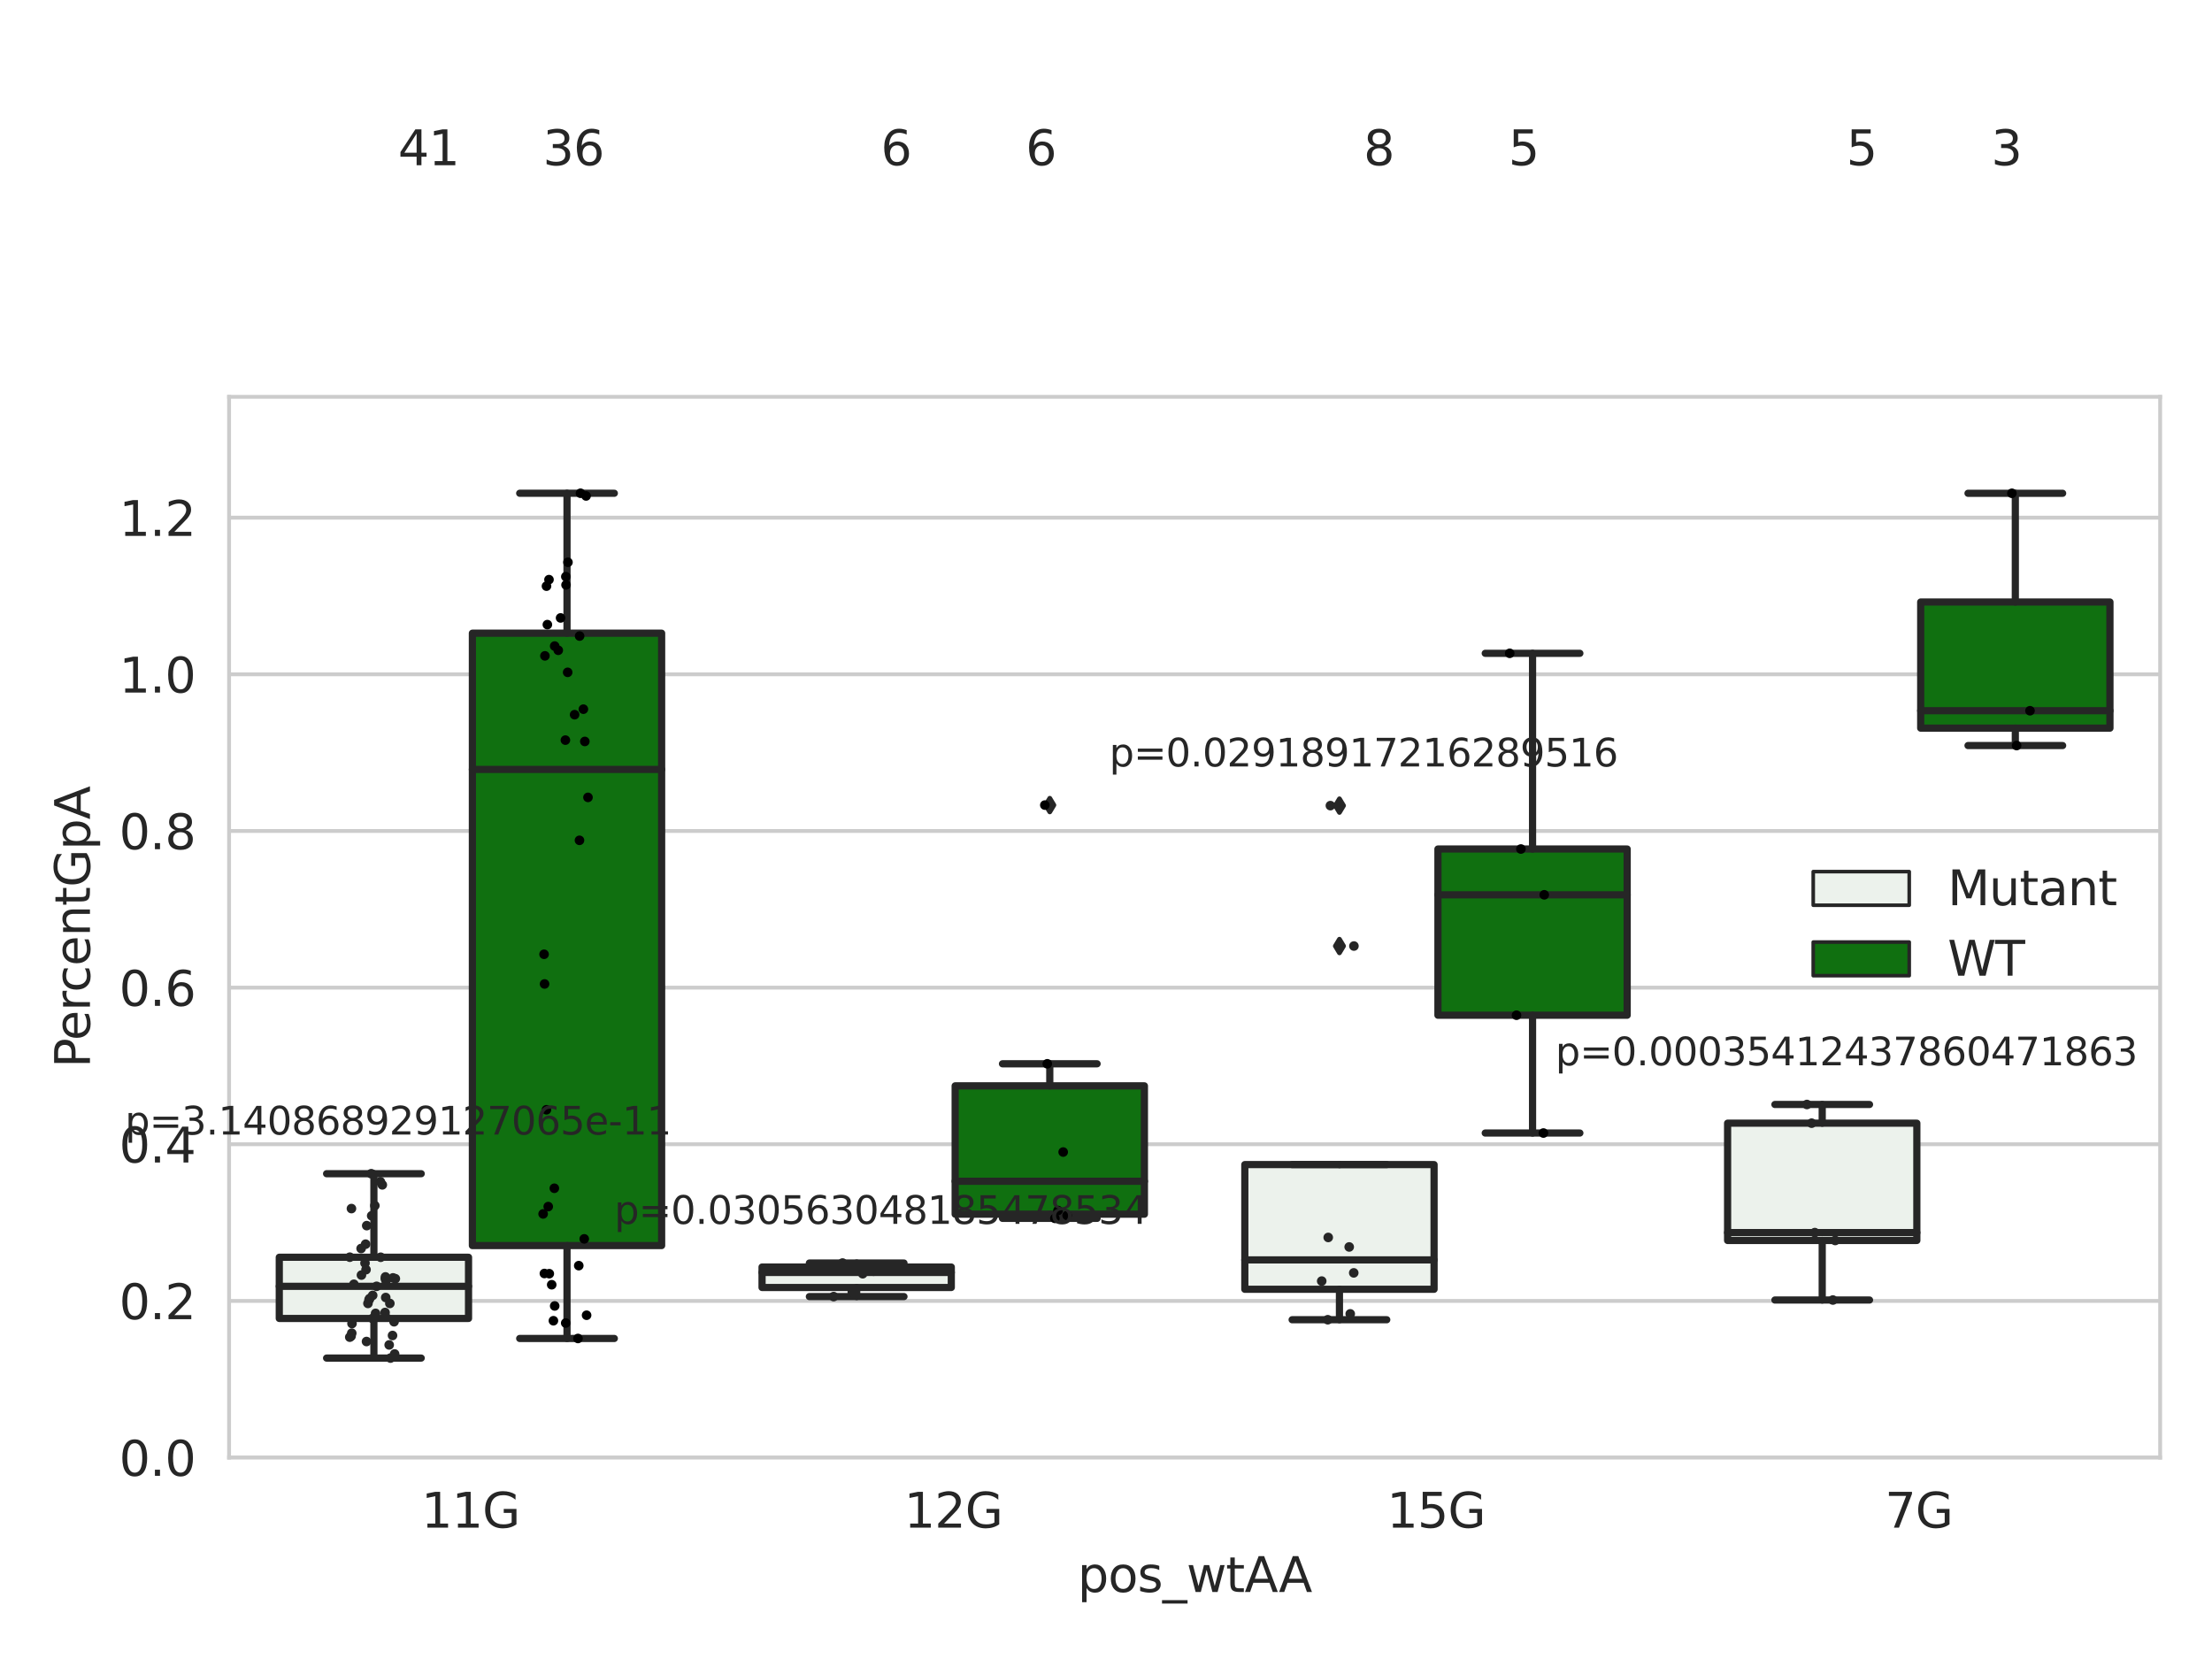 <?xml version="1.0" encoding="utf-8" standalone="no"?>
<!DOCTYPE svg PUBLIC "-//W3C//DTD SVG 1.1//EN"
  "http://www.w3.org/Graphics/SVG/1.1/DTD/svg11.dtd">
<svg xmlns:xlink="http://www.w3.org/1999/xlink" width="460.8pt" height="345.6pt" viewBox="0 0 460.8 345.6" xmlns="http://www.w3.org/2000/svg" version="1.1">
 <defs>
  <style type="text/css">*{stroke-linejoin: round; stroke-linecap: butt}</style>
 </defs>
 <g id="figure_1">
  <g id="patch_1">
   <path d="M 0 345.6 
L 460.8 345.6 
L 460.8 0 
L 0 0 
z
" style="fill: #ffffff"/>
  </g>
  <g id="axes_1">
   <g id="patch_2">
    <path d="M 47.72 303.64 
L 450 303.64 
L 450 82.667 
L 47.72 82.667 
z
" style="fill: #ffffff"/>
   </g>
   <g id="matplotlib.axis_1">
    <g id="xtick_1">
     <g id="text_1">
      <!-- 11G -->
      <g style="fill: #262626" transform="translate(87.768 318.238)scale(0.1 -0.1)">
       <defs>
        <path id="DejaVuSans-31" d="M 794 531 
L 1825 531 
L 1825 4091 
L 703 3866 
L 703 4441 
L 1819 4666 
L 2450 4666 
L 2450 531 
L 3481 531 
L 3481 0 
L 794 0 
L 794 531 
z
" transform="scale(0.016)"/>
        <path id="DejaVuSans-47" d="M 3809 666 
L 3809 1919 
L 2778 1919 
L 2778 2438 
L 4434 2438 
L 4434 434 
Q 4069 175 3628 42 
Q 3188 -91 2688 -91 
Q 1594 -91 976 548 
Q 359 1188 359 2328 
Q 359 3472 976 4111 
Q 1594 4750 2688 4750 
Q 3144 4750 3555 4637 
Q 3966 4525 4313 4306 
L 4313 3634 
Q 3963 3931 3569 4081 
Q 3175 4231 2741 4231 
Q 1884 4231 1454 3753 
Q 1025 3275 1025 2328 
Q 1025 1384 1454 906 
Q 1884 428 2741 428 
Q 3075 428 3337 486 
Q 3600 544 3809 666 
z
" transform="scale(0.016)"/>
       </defs>
       <use xlink:href="#DejaVuSans-31"/>
       <use xlink:href="#DejaVuSans-31" x="63.623"/>
       <use xlink:href="#DejaVuSans-47" x="127.246"/>
      </g>
     </g>
    </g>
    <g id="xtick_2">
     <g id="text_2">
      <!-- 12G -->
      <g style="fill: #262626" transform="translate(188.338 318.238)scale(0.1 -0.1)">
       <defs>
        <path id="DejaVuSans-32" d="M 1228 531 
L 3431 531 
L 3431 0 
L 469 0 
L 469 531 
Q 828 903 1448 1529 
Q 2069 2156 2228 2338 
Q 2531 2678 2651 2914 
Q 2772 3150 2772 3378 
Q 2772 3750 2511 3984 
Q 2250 4219 1831 4219 
Q 1534 4219 1204 4116 
Q 875 4013 500 3803 
L 500 4441 
Q 881 4594 1212 4672 
Q 1544 4750 1819 4750 
Q 2544 4750 2975 4387 
Q 3406 4025 3406 3419 
Q 3406 3131 3298 2873 
Q 3191 2616 2906 2266 
Q 2828 2175 2409 1742 
Q 1991 1309 1228 531 
z
" transform="scale(0.016)"/>
       </defs>
       <use xlink:href="#DejaVuSans-31"/>
       <use xlink:href="#DejaVuSans-32" x="63.623"/>
       <use xlink:href="#DejaVuSans-47" x="127.246"/>
      </g>
     </g>
    </g>
    <g id="xtick_3">
     <g id="text_3">
      <!-- 15G -->
      <g style="fill: #262626" transform="translate(288.908 318.238)scale(0.1 -0.1)">
       <defs>
        <path id="DejaVuSans-35" d="M 691 4666 
L 3169 4666 
L 3169 4134 
L 1269 4134 
L 1269 2991 
Q 1406 3038 1543 3061 
Q 1681 3084 1819 3084 
Q 2600 3084 3056 2656 
Q 3513 2228 3513 1497 
Q 3513 744 3044 326 
Q 2575 -91 1722 -91 
Q 1428 -91 1123 -41 
Q 819 9 494 109 
L 494 744 
Q 775 591 1075 516 
Q 1375 441 1709 441 
Q 2250 441 2565 725 
Q 2881 1009 2881 1497 
Q 2881 1984 2565 2268 
Q 2250 2553 1709 2553 
Q 1456 2553 1204 2497 
Q 953 2441 691 2322 
L 691 4666 
z
" transform="scale(0.016)"/>
       </defs>
       <use xlink:href="#DejaVuSans-31"/>
       <use xlink:href="#DejaVuSans-35" x="63.623"/>
       <use xlink:href="#DejaVuSans-47" x="127.246"/>
      </g>
     </g>
    </g>
    <g id="xtick_4">
     <g id="text_4">
      <!-- 7G -->
      <g style="fill: #262626" transform="translate(392.66 318.238)scale(0.1 -0.1)">
       <defs>
        <path id="DejaVuSans-37" d="M 525 4666 
L 3525 4666 
L 3525 4397 
L 1831 0 
L 1172 0 
L 2766 4134 
L 525 4134 
L 525 4666 
z
" transform="scale(0.016)"/>
       </defs>
       <use xlink:href="#DejaVuSans-37"/>
       <use xlink:href="#DejaVuSans-47" x="63.623"/>
      </g>
     </g>
    </g>
    <g id="text_5">
     <!-- pos_wtAA -->
     <g style="fill: #262626" transform="translate(224.494 331.638)scale(0.1 -0.1)">
      <defs>
       <path id="DejaVuSans-70" d="M 1159 525 
L 1159 -1331 
L 581 -1331 
L 581 3500 
L 1159 3500 
L 1159 2969 
Q 1341 3281 1617 3432 
Q 1894 3584 2278 3584 
Q 2916 3584 3314 3078 
Q 3713 2572 3713 1747 
Q 3713 922 3314 415 
Q 2916 -91 2278 -91 
Q 1894 -91 1617 61 
Q 1341 213 1159 525 
z
M 3116 1747 
Q 3116 2381 2855 2742 
Q 2594 3103 2138 3103 
Q 1681 3103 1420 2742 
Q 1159 2381 1159 1747 
Q 1159 1113 1420 752 
Q 1681 391 2138 391 
Q 2594 391 2855 752 
Q 3116 1113 3116 1747 
z
" transform="scale(0.016)"/>
       <path id="DejaVuSans-6f" d="M 1959 3097 
Q 1497 3097 1228 2736 
Q 959 2375 959 1747 
Q 959 1119 1226 758 
Q 1494 397 1959 397 
Q 2419 397 2687 759 
Q 2956 1122 2956 1747 
Q 2956 2369 2687 2733 
Q 2419 3097 1959 3097 
z
M 1959 3584 
Q 2709 3584 3137 3096 
Q 3566 2609 3566 1747 
Q 3566 888 3137 398 
Q 2709 -91 1959 -91 
Q 1206 -91 779 398 
Q 353 888 353 1747 
Q 353 2609 779 3096 
Q 1206 3584 1959 3584 
z
" transform="scale(0.016)"/>
       <path id="DejaVuSans-73" d="M 2834 3397 
L 2834 2853 
Q 2591 2978 2328 3040 
Q 2066 3103 1784 3103 
Q 1356 3103 1142 2972 
Q 928 2841 928 2578 
Q 928 2378 1081 2264 
Q 1234 2150 1697 2047 
L 1894 2003 
Q 2506 1872 2764 1633 
Q 3022 1394 3022 966 
Q 3022 478 2636 193 
Q 2250 -91 1575 -91 
Q 1294 -91 989 -36 
Q 684 19 347 128 
L 347 722 
Q 666 556 975 473 
Q 1284 391 1588 391 
Q 1994 391 2212 530 
Q 2431 669 2431 922 
Q 2431 1156 2273 1281 
Q 2116 1406 1581 1522 
L 1381 1569 
Q 847 1681 609 1914 
Q 372 2147 372 2553 
Q 372 3047 722 3315 
Q 1072 3584 1716 3584 
Q 2034 3584 2315 3537 
Q 2597 3491 2834 3397 
z
" transform="scale(0.016)"/>
       <path id="DejaVuSans-5f" d="M 3263 -1063 
L 3263 -1509 
L -63 -1509 
L -63 -1063 
L 3263 -1063 
z
" transform="scale(0.016)"/>
       <path id="DejaVuSans-77" d="M 269 3500 
L 844 3500 
L 1563 769 
L 2278 3500 
L 2956 3500 
L 3675 769 
L 4391 3500 
L 4966 3500 
L 4050 0 
L 3372 0 
L 2619 2869 
L 1863 0 
L 1184 0 
L 269 3500 
z
" transform="scale(0.016)"/>
       <path id="DejaVuSans-74" d="M 1172 4494 
L 1172 3500 
L 2356 3500 
L 2356 3053 
L 1172 3053 
L 1172 1153 
Q 1172 725 1289 603 
Q 1406 481 1766 481 
L 2356 481 
L 2356 0 
L 1766 0 
Q 1100 0 847 248 
Q 594 497 594 1153 
L 594 3053 
L 172 3053 
L 172 3500 
L 594 3500 
L 594 4494 
L 1172 4494 
z
" transform="scale(0.016)"/>
       <path id="DejaVuSans-41" d="M 2188 4044 
L 1331 1722 
L 3047 1722 
L 2188 4044 
z
M 1831 4666 
L 2547 4666 
L 4325 0 
L 3669 0 
L 3244 1197 
L 1141 1197 
L 716 0 
L 50 0 
L 1831 4666 
z
" transform="scale(0.016)"/>
      </defs>
      <use xlink:href="#DejaVuSans-70"/>
      <use xlink:href="#DejaVuSans-6f" x="63.477"/>
      <use xlink:href="#DejaVuSans-73" x="124.658"/>
      <use xlink:href="#DejaVuSans-5f" x="176.758"/>
      <use xlink:href="#DejaVuSans-77" x="226.758"/>
      <use xlink:href="#DejaVuSans-74" x="308.545"/>
      <use xlink:href="#DejaVuSans-41" x="347.754"/>
      <use xlink:href="#DejaVuSans-41" x="418.912"/>
     </g>
    </g>
   </g>
   <g id="matplotlib.axis_2">
    <g id="ytick_1">
     <g id="line2d_1">
      <path d="M 47.72 303.64 
L 450 303.64 
" clip-path="url(#pab2891b283)" style="fill: none; stroke: #cccccc; stroke-width: 0.8; stroke-linecap: round"/>
     </g>
     <g id="text_6">
      <!-- 0.0 -->
      <g style="fill: #262626" transform="translate(24.817 307.439)scale(0.1 -0.1)">
       <defs>
        <path id="DejaVuSans-30" d="M 2034 4250 
Q 1547 4250 1301 3770 
Q 1056 3291 1056 2328 
Q 1056 1369 1301 889 
Q 1547 409 2034 409 
Q 2525 409 2770 889 
Q 3016 1369 3016 2328 
Q 3016 3291 2770 3770 
Q 2525 4250 2034 4250 
z
M 2034 4750 
Q 2819 4750 3233 4129 
Q 3647 3509 3647 2328 
Q 3647 1150 3233 529 
Q 2819 -91 2034 -91 
Q 1250 -91 836 529 
Q 422 1150 422 2328 
Q 422 3509 836 4129 
Q 1250 4750 2034 4750 
z
" transform="scale(0.016)"/>
        <path id="DejaVuSans-2e" d="M 684 794 
L 1344 794 
L 1344 0 
L 684 0 
L 684 794 
z
" transform="scale(0.016)"/>
       </defs>
       <use xlink:href="#DejaVuSans-30"/>
       <use xlink:href="#DejaVuSans-2e" x="63.623"/>
       <use xlink:href="#DejaVuSans-30" x="95.41"/>
      </g>
     </g>
    </g>
    <g id="ytick_2">
     <g id="line2d_2">
      <path d="M 47.72 271.006 
L 450 271.006 
" clip-path="url(#pab2891b283)" style="fill: none; stroke: #cccccc; stroke-width: 0.8; stroke-linecap: round"/>
     </g>
     <g id="text_7">
      <!-- 0.2 -->
      <g style="fill: #262626" transform="translate(24.817 274.806)scale(0.1 -0.1)">
       <use xlink:href="#DejaVuSans-30"/>
       <use xlink:href="#DejaVuSans-2e" x="63.623"/>
       <use xlink:href="#DejaVuSans-32" x="95.41"/>
      </g>
     </g>
    </g>
    <g id="ytick_3">
     <g id="line2d_3">
      <path d="M 47.72 238.373 
L 450 238.373 
" clip-path="url(#pab2891b283)" style="fill: none; stroke: #cccccc; stroke-width: 0.8; stroke-linecap: round"/>
     </g>
     <g id="text_8">
      <!-- 0.4 -->
      <g style="fill: #262626" transform="translate(24.817 242.172)scale(0.1 -0.1)">
       <defs>
        <path id="DejaVuSans-34" d="M 2419 4116 
L 825 1625 
L 2419 1625 
L 2419 4116 
z
M 2253 4666 
L 3047 4666 
L 3047 1625 
L 3713 1625 
L 3713 1100 
L 3047 1100 
L 3047 0 
L 2419 0 
L 2419 1100 
L 313 1100 
L 313 1709 
L 2253 4666 
z
" transform="scale(0.016)"/>
       </defs>
       <use xlink:href="#DejaVuSans-30"/>
       <use xlink:href="#DejaVuSans-2e" x="63.623"/>
       <use xlink:href="#DejaVuSans-34" x="95.41"/>
      </g>
     </g>
    </g>
    <g id="ytick_4">
     <g id="line2d_4">
      <path d="M 47.72 205.739 
L 450 205.739 
" clip-path="url(#pab2891b283)" style="fill: none; stroke: #cccccc; stroke-width: 0.8; stroke-linecap: round"/>
     </g>
     <g id="text_9">
      <!-- 0.6 -->
      <g style="fill: #262626" transform="translate(24.817 209.539)scale(0.1 -0.1)">
       <defs>
        <path id="DejaVuSans-36" d="M 2113 2584 
Q 1688 2584 1439 2293 
Q 1191 2003 1191 1497 
Q 1191 994 1439 701 
Q 1688 409 2113 409 
Q 2538 409 2786 701 
Q 3034 994 3034 1497 
Q 3034 2003 2786 2293 
Q 2538 2584 2113 2584 
z
M 3366 4563 
L 3366 3988 
Q 3128 4100 2886 4159 
Q 2644 4219 2406 4219 
Q 1781 4219 1451 3797 
Q 1122 3375 1075 2522 
Q 1259 2794 1537 2939 
Q 1816 3084 2150 3084 
Q 2853 3084 3261 2657 
Q 3669 2231 3669 1497 
Q 3669 778 3244 343 
Q 2819 -91 2113 -91 
Q 1303 -91 875 529 
Q 447 1150 447 2328 
Q 447 3434 972 4092 
Q 1497 4750 2381 4750 
Q 2619 4750 2861 4703 
Q 3103 4656 3366 4563 
z
" transform="scale(0.016)"/>
       </defs>
       <use xlink:href="#DejaVuSans-30"/>
       <use xlink:href="#DejaVuSans-2e" x="63.623"/>
       <use xlink:href="#DejaVuSans-36" x="95.41"/>
      </g>
     </g>
    </g>
    <g id="ytick_5">
     <g id="line2d_5">
      <path d="M 47.72 173.106 
L 450 173.106 
" clip-path="url(#pab2891b283)" style="fill: none; stroke: #cccccc; stroke-width: 0.8; stroke-linecap: round"/>
     </g>
     <g id="text_10">
      <!-- 0.8 -->
      <g style="fill: #262626" transform="translate(24.817 176.905)scale(0.1 -0.1)">
       <defs>
        <path id="DejaVuSans-38" d="M 2034 2216 
Q 1584 2216 1326 1975 
Q 1069 1734 1069 1313 
Q 1069 891 1326 650 
Q 1584 409 2034 409 
Q 2484 409 2743 651 
Q 3003 894 3003 1313 
Q 3003 1734 2745 1975 
Q 2488 2216 2034 2216 
z
M 1403 2484 
Q 997 2584 770 2862 
Q 544 3141 544 3541 
Q 544 4100 942 4425 
Q 1341 4750 2034 4750 
Q 2731 4750 3128 4425 
Q 3525 4100 3525 3541 
Q 3525 3141 3298 2862 
Q 3072 2584 2669 2484 
Q 3125 2378 3379 2068 
Q 3634 1759 3634 1313 
Q 3634 634 3220 271 
Q 2806 -91 2034 -91 
Q 1263 -91 848 271 
Q 434 634 434 1313 
Q 434 1759 690 2068 
Q 947 2378 1403 2484 
z
M 1172 3481 
Q 1172 3119 1398 2916 
Q 1625 2713 2034 2713 
Q 2441 2713 2670 2916 
Q 2900 3119 2900 3481 
Q 2900 3844 2670 4047 
Q 2441 4250 2034 4250 
Q 1625 4250 1398 4047 
Q 1172 3844 1172 3481 
z
" transform="scale(0.016)"/>
       </defs>
       <use xlink:href="#DejaVuSans-30"/>
       <use xlink:href="#DejaVuSans-2e" x="63.623"/>
       <use xlink:href="#DejaVuSans-38" x="95.41"/>
      </g>
     </g>
    </g>
    <g id="ytick_6">
     <g id="line2d_6">
      <path d="M 47.72 140.472 
L 450 140.472 
" clip-path="url(#pab2891b283)" style="fill: none; stroke: #cccccc; stroke-width: 0.8; stroke-linecap: round"/>
     </g>
     <g id="text_11">
      <!-- 1.0 -->
      <g style="fill: #262626" transform="translate(24.817 144.272)scale(0.1 -0.1)">
       <use xlink:href="#DejaVuSans-31"/>
       <use xlink:href="#DejaVuSans-2e" x="63.623"/>
       <use xlink:href="#DejaVuSans-30" x="95.41"/>
      </g>
     </g>
    </g>
    <g id="ytick_7">
     <g id="line2d_7">
      <path d="M 47.72 107.839 
L 450 107.839 
" clip-path="url(#pab2891b283)" style="fill: none; stroke: #cccccc; stroke-width: 0.8; stroke-linecap: round"/>
     </g>
     <g id="text_12">
      <!-- 1.2 -->
      <g style="fill: #262626" transform="translate(24.817 111.638)scale(0.1 -0.1)">
       <use xlink:href="#DejaVuSans-31"/>
       <use xlink:href="#DejaVuSans-2e" x="63.623"/>
       <use xlink:href="#DejaVuSans-32" x="95.41"/>
      </g>
     </g>
    </g>
    <g id="text_13">
     <!-- PercentGpA -->
     <g style="fill: #262626" transform="translate(18.737 222.43)rotate(-90)scale(0.1 -0.1)">
      <defs>
       <path id="DejaVuSans-50" d="M 1259 4147 
L 1259 2394 
L 2053 2394 
Q 2494 2394 2734 2622 
Q 2975 2850 2975 3272 
Q 2975 3691 2734 3919 
Q 2494 4147 2053 4147 
L 1259 4147 
z
M 628 4666 
L 2053 4666 
Q 2838 4666 3239 4311 
Q 3641 3956 3641 3272 
Q 3641 2581 3239 2228 
Q 2838 1875 2053 1875 
L 1259 1875 
L 1259 0 
L 628 0 
L 628 4666 
z
" transform="scale(0.016)"/>
       <path id="DejaVuSans-65" d="M 3597 1894 
L 3597 1613 
L 953 1613 
Q 991 1019 1311 708 
Q 1631 397 2203 397 
Q 2534 397 2845 478 
Q 3156 559 3463 722 
L 3463 178 
Q 3153 47 2828 -22 
Q 2503 -91 2169 -91 
Q 1331 -91 842 396 
Q 353 884 353 1716 
Q 353 2575 817 3079 
Q 1281 3584 2069 3584 
Q 2775 3584 3186 3129 
Q 3597 2675 3597 1894 
z
M 3022 2063 
Q 3016 2534 2758 2815 
Q 2500 3097 2075 3097 
Q 1594 3097 1305 2825 
Q 1016 2553 972 2059 
L 3022 2063 
z
" transform="scale(0.016)"/>
       <path id="DejaVuSans-72" d="M 2631 2963 
Q 2534 3019 2420 3045 
Q 2306 3072 2169 3072 
Q 1681 3072 1420 2755 
Q 1159 2438 1159 1844 
L 1159 0 
L 581 0 
L 581 3500 
L 1159 3500 
L 1159 2956 
Q 1341 3275 1631 3429 
Q 1922 3584 2338 3584 
Q 2397 3584 2469 3576 
Q 2541 3569 2628 3553 
L 2631 2963 
z
" transform="scale(0.016)"/>
       <path id="DejaVuSans-63" d="M 3122 3366 
L 3122 2828 
Q 2878 2963 2633 3030 
Q 2388 3097 2138 3097 
Q 1578 3097 1268 2742 
Q 959 2388 959 1747 
Q 959 1106 1268 751 
Q 1578 397 2138 397 
Q 2388 397 2633 464 
Q 2878 531 3122 666 
L 3122 134 
Q 2881 22 2623 -34 
Q 2366 -91 2075 -91 
Q 1284 -91 818 406 
Q 353 903 353 1747 
Q 353 2603 823 3093 
Q 1294 3584 2113 3584 
Q 2378 3584 2631 3529 
Q 2884 3475 3122 3366 
z
" transform="scale(0.016)"/>
       <path id="DejaVuSans-6e" d="M 3513 2113 
L 3513 0 
L 2938 0 
L 2938 2094 
Q 2938 2591 2744 2837 
Q 2550 3084 2163 3084 
Q 1697 3084 1428 2787 
Q 1159 2491 1159 1978 
L 1159 0 
L 581 0 
L 581 3500 
L 1159 3500 
L 1159 2956 
Q 1366 3272 1645 3428 
Q 1925 3584 2291 3584 
Q 2894 3584 3203 3211 
Q 3513 2838 3513 2113 
z
" transform="scale(0.016)"/>
      </defs>
      <use xlink:href="#DejaVuSans-50"/>
      <use xlink:href="#DejaVuSans-65" x="56.678"/>
      <use xlink:href="#DejaVuSans-72" x="118.201"/>
      <use xlink:href="#DejaVuSans-63" x="157.064"/>
      <use xlink:href="#DejaVuSans-65" x="212.045"/>
      <use xlink:href="#DejaVuSans-6e" x="273.568"/>
      <use xlink:href="#DejaVuSans-74" x="336.947"/>
      <use xlink:href="#DejaVuSans-47" x="376.156"/>
      <use xlink:href="#DejaVuSans-70" x="453.646"/>
      <use xlink:href="#DejaVuSans-41" x="517.123"/>
     </g>
    </g>
   </g>
   <g id="patch_3">
    <path d="M 58.179 274.658 
L 97.603 274.658 
L 97.603 261.91 
L 58.179 261.91 
L 58.179 274.658 
z
" clip-path="url(#pab2891b283)" style="fill: #ecf2ec; stroke: #262626; stroke-width: 1.5; stroke-linejoin: miter"/>
   </g>
   <g id="patch_4">
    <path d="M 98.407 259.474 
L 137.831 259.474 
L 137.831 131.906 
L 98.407 131.906 
L 98.407 259.474 
z
" clip-path="url(#pab2891b283)" style="fill: #107010; stroke: #262626; stroke-width: 1.5; stroke-linejoin: miter"/>
   </g>
   <g id="patch_5">
    <path d="M 158.749 268.208 
L 198.173 268.208 
L 198.173 263.946 
L 158.749 263.946 
L 158.749 268.208 
z
" clip-path="url(#pab2891b283)" style="fill: #ecf2ec; stroke: #262626; stroke-width: 1.5; stroke-linejoin: miter"/>
   </g>
   <g id="patch_6">
    <path d="M 198.977 252.939 
L 238.401 252.939 
L 238.401 226.204 
L 198.977 226.204 
L 198.977 252.939 
z
" clip-path="url(#pab2891b283)" style="fill: #107010; stroke: #262626; stroke-width: 1.5; stroke-linejoin: miter"/>
   </g>
   <g id="patch_7">
    <path d="M 259.319 268.58 
L 298.743 268.58 
L 298.743 242.606 
L 259.319 242.606 
L 259.319 268.58 
z
" clip-path="url(#pab2891b283)" style="fill: #ecf2ec; stroke: #262626; stroke-width: 1.5; stroke-linejoin: miter"/>
   </g>
   <g id="patch_8">
    <path d="M 299.547 211.489 
L 338.971 211.489 
L 338.971 176.865 
L 299.547 176.865 
L 299.547 211.489 
z
" clip-path="url(#pab2891b283)" style="fill: #107010; stroke: #262626; stroke-width: 1.5; stroke-linejoin: miter"/>
   </g>
   <g id="patch_9">
    <path d="M 359.889 258.414 
L 399.313 258.414 
L 399.313 233.979 
L 359.889 233.979 
L 359.889 258.414 
z
" clip-path="url(#pab2891b283)" style="fill: #ecf2ec; stroke: #262626; stroke-width: 1.5; stroke-linejoin: miter"/>
   </g>
   <g id="patch_10">
    <path d="M 400.117 151.685 
L 439.541 151.685 
L 439.541 125.411 
L 400.117 125.411 
L 400.117 151.685 
z
" clip-path="url(#pab2891b283)" style="fill: #107010; stroke: #262626; stroke-width: 1.5; stroke-linejoin: miter"/>
   </g>
   <g id="patch_11">
    <path d="M 98.005 303.64 
L 98.005 303.64 
L 98.005 303.64 
L 98.005 303.64 
z
" clip-path="url(#pab2891b283)" style="fill: #ecf2ec; stroke: #262626; stroke-width: 0.75; stroke-linejoin: miter"/>
   </g>
   <g id="patch_12">
    <path d="M 98.005 303.64 
L 98.005 303.64 
L 98.005 303.64 
L 98.005 303.64 
z
" clip-path="url(#pab2891b283)" style="fill: #107010; stroke: #262626; stroke-width: 0.75; stroke-linejoin: miter"/>
   </g>
   <g id="PathCollection_1"/>
   <g id="PathCollection_2"/>
   <g id="line2d_8">
    <path d="M 77.891 274.658 
L 77.891 282.913 
" clip-path="url(#pab2891b283)" style="fill: none; stroke: #262626; stroke-width: 1.5; stroke-linecap: round"/>
   </g>
   <g id="line2d_9">
    <path d="M 77.891 261.91 
L 77.891 244.504 
" clip-path="url(#pab2891b283)" style="fill: none; stroke: #262626; stroke-width: 1.5; stroke-linecap: round"/>
   </g>
   <g id="line2d_10">
    <path d="M 68.035 282.913 
L 87.747 282.913 
" clip-path="url(#pab2891b283)" style="fill: none; stroke: #262626; stroke-width: 1.5; stroke-linecap: round"/>
   </g>
   <g id="line2d_11">
    <path d="M 68.035 244.504 
L 87.747 244.504 
" clip-path="url(#pab2891b283)" style="fill: none; stroke: #262626; stroke-width: 1.5; stroke-linecap: round"/>
   </g>
   <g id="line2d_12"/>
   <g id="line2d_13">
    <path d="M 118.119 259.474 
L 118.119 278.829 
" clip-path="url(#pab2891b283)" style="fill: none; stroke: #262626; stroke-width: 1.5; stroke-linecap: round"/>
   </g>
   <g id="line2d_14">
    <path d="M 118.119 131.906 
L 118.119 102.755 
" clip-path="url(#pab2891b283)" style="fill: none; stroke: #262626; stroke-width: 1.5; stroke-linecap: round"/>
   </g>
   <g id="line2d_15">
    <path d="M 108.263 278.829 
L 127.975 278.829 
" clip-path="url(#pab2891b283)" style="fill: none; stroke: #262626; stroke-width: 1.5; stroke-linecap: round"/>
   </g>
   <g id="line2d_16">
    <path d="M 108.263 102.755 
L 127.975 102.755 
" clip-path="url(#pab2891b283)" style="fill: none; stroke: #262626; stroke-width: 1.5; stroke-linecap: round"/>
   </g>
   <g id="line2d_17"/>
   <g id="line2d_18">
    <path d="M 178.461 268.208 
L 178.461 270.102 
" clip-path="url(#pab2891b283)" style="fill: none; stroke: #262626; stroke-width: 1.5; stroke-linecap: round"/>
   </g>
   <g id="line2d_19">
    <path d="M 178.461 263.946 
L 178.461 263.116 
" clip-path="url(#pab2891b283)" style="fill: none; stroke: #262626; stroke-width: 1.5; stroke-linecap: round"/>
   </g>
   <g id="line2d_20">
    <path d="M 168.605 270.102 
L 188.317 270.102 
" clip-path="url(#pab2891b283)" style="fill: none; stroke: #262626; stroke-width: 1.5; stroke-linecap: round"/>
   </g>
   <g id="line2d_21">
    <path d="M 168.605 263.116 
L 188.317 263.116 
" clip-path="url(#pab2891b283)" style="fill: none; stroke: #262626; stroke-width: 1.5; stroke-linecap: round"/>
   </g>
   <g id="line2d_22"/>
   <g id="line2d_23">
    <path d="M 218.689 252.939 
L 218.689 253.806 
" clip-path="url(#pab2891b283)" style="fill: none; stroke: #262626; stroke-width: 1.5; stroke-linecap: round"/>
   </g>
   <g id="line2d_24">
    <path d="M 218.689 226.204 
L 218.689 221.608 
" clip-path="url(#pab2891b283)" style="fill: none; stroke: #262626; stroke-width: 1.5; stroke-linecap: round"/>
   </g>
   <g id="line2d_25">
    <path d="M 208.833 253.806 
L 228.545 253.806 
" clip-path="url(#pab2891b283)" style="fill: none; stroke: #262626; stroke-width: 1.5; stroke-linecap: round"/>
   </g>
   <g id="line2d_26">
    <path d="M 208.833 221.608 
L 228.545 221.608 
" clip-path="url(#pab2891b283)" style="fill: none; stroke: #262626; stroke-width: 1.5; stroke-linecap: round"/>
   </g>
   <g id="line2d_27">
    <defs>
     <path id="m922da57fc8" d="M -0 1.414 
L 0.849 0 
L 0 -1.414 
L -0.849 -0 
z
" style="stroke: #262626; stroke-linejoin: miter"/>
    </defs>
    <g clip-path="url(#pab2891b283)">
     <use xlink:href="#m922da57fc8" x="218.689" y="167.713" style="fill: #262626; stroke: #262626; stroke-linejoin: miter"/>
    </g>
   </g>
   <g id="line2d_28">
    <path d="M 279.031 268.58 
L 279.031 274.924 
" clip-path="url(#pab2891b283)" style="fill: none; stroke: #262626; stroke-width: 1.5; stroke-linecap: round"/>
   </g>
   <g id="line2d_29">
    <path d="M 279.031 242.606 
L 279.031 242.606 
" clip-path="url(#pab2891b283)" style="fill: none; stroke: #262626; stroke-width: 1.5; stroke-linecap: round"/>
   </g>
   <g id="line2d_30">
    <path d="M 269.175 274.924 
L 288.887 274.924 
" clip-path="url(#pab2891b283)" style="fill: none; stroke: #262626; stroke-width: 1.5; stroke-linecap: round"/>
   </g>
   <g id="line2d_31">
    <path d="M 269.175 242.606 
L 288.887 242.606 
" clip-path="url(#pab2891b283)" style="fill: none; stroke: #262626; stroke-width: 1.5; stroke-linecap: round"/>
   </g>
   <g id="line2d_32">
    <g clip-path="url(#pab2891b283)">
     <use xlink:href="#m922da57fc8" x="279.031" y="167.825" style="fill: #262626; stroke: #262626; stroke-linejoin: miter"/>
     <use xlink:href="#m922da57fc8" x="279.031" y="197.076" style="fill: #262626; stroke: #262626; stroke-linejoin: miter"/>
    </g>
   </g>
   <g id="line2d_33">
    <path d="M 319.259 211.489 
L 319.259 236.032 
" clip-path="url(#pab2891b283)" style="fill: none; stroke: #262626; stroke-width: 1.5; stroke-linecap: round"/>
   </g>
   <g id="line2d_34">
    <path d="M 319.259 176.865 
L 319.259 136.097 
" clip-path="url(#pab2891b283)" style="fill: none; stroke: #262626; stroke-width: 1.5; stroke-linecap: round"/>
   </g>
   <g id="line2d_35">
    <path d="M 309.403 236.032 
L 329.115 236.032 
" clip-path="url(#pab2891b283)" style="fill: none; stroke: #262626; stroke-width: 1.5; stroke-linecap: round"/>
   </g>
   <g id="line2d_36">
    <path d="M 309.403 136.097 
L 329.115 136.097 
" clip-path="url(#pab2891b283)" style="fill: none; stroke: #262626; stroke-width: 1.5; stroke-linecap: round"/>
   </g>
   <g id="line2d_37"/>
   <g id="line2d_38">
    <path d="M 379.601 258.414 
L 379.601 270.818 
" clip-path="url(#pab2891b283)" style="fill: none; stroke: #262626; stroke-width: 1.5; stroke-linecap: round"/>
   </g>
   <g id="line2d_39">
    <path d="M 379.601 233.979 
L 379.601 230.085 
" clip-path="url(#pab2891b283)" style="fill: none; stroke: #262626; stroke-width: 1.5; stroke-linecap: round"/>
   </g>
   <g id="line2d_40">
    <path d="M 369.745 270.818 
L 389.457 270.818 
" clip-path="url(#pab2891b283)" style="fill: none; stroke: #262626; stroke-width: 1.5; stroke-linecap: round"/>
   </g>
   <g id="line2d_41">
    <path d="M 369.745 230.085 
L 389.457 230.085 
" clip-path="url(#pab2891b283)" style="fill: none; stroke: #262626; stroke-width: 1.5; stroke-linecap: round"/>
   </g>
   <g id="line2d_42"/>
   <g id="line2d_43">
    <path d="M 419.829 151.685 
L 419.829 155.311 
" clip-path="url(#pab2891b283)" style="fill: none; stroke: #262626; stroke-width: 1.5; stroke-linecap: round"/>
   </g>
   <g id="line2d_44">
    <path d="M 419.829 125.411 
L 419.829 102.762 
" clip-path="url(#pab2891b283)" style="fill: none; stroke: #262626; stroke-width: 1.5; stroke-linecap: round"/>
   </g>
   <g id="line2d_45">
    <path d="M 409.973 155.311 
L 429.685 155.311 
" clip-path="url(#pab2891b283)" style="fill: none; stroke: #262626; stroke-width: 1.5; stroke-linecap: round"/>
   </g>
   <g id="line2d_46">
    <path d="M 409.973 102.762 
L 429.685 102.762 
" clip-path="url(#pab2891b283)" style="fill: none; stroke: #262626; stroke-width: 1.5; stroke-linecap: round"/>
   </g>
   <g id="line2d_47"/>
   <g id="line2d_48">
    <path d="M 58.179 267.964 
L 97.603 267.964 
" clip-path="url(#pab2891b283)" style="fill: none; stroke: #262626; stroke-width: 1.5; stroke-linecap: round"/>
   </g>
   <g id="line2d_49">
    <path d="M 98.407 160.283 
L 137.831 160.283 
" clip-path="url(#pab2891b283)" style="fill: none; stroke: #262626; stroke-width: 1.5; stroke-linecap: round"/>
   </g>
   <g id="line2d_50">
    <path d="M 158.749 265.078 
L 198.173 265.078 
" clip-path="url(#pab2891b283)" style="fill: none; stroke: #262626; stroke-width: 1.5; stroke-linecap: round"/>
   </g>
   <g id="line2d_51">
    <path d="M 198.977 246.081 
L 238.401 246.081 
" clip-path="url(#pab2891b283)" style="fill: none; stroke: #262626; stroke-width: 1.5; stroke-linecap: round"/>
   </g>
   <g id="line2d_52">
    <path d="M 259.319 262.463 
L 298.743 262.463 
" clip-path="url(#pab2891b283)" style="fill: none; stroke: #262626; stroke-width: 1.5; stroke-linecap: round"/>
   </g>
   <g id="line2d_53">
    <path d="M 299.547 186.405 
L 338.971 186.405 
" clip-path="url(#pab2891b283)" style="fill: none; stroke: #262626; stroke-width: 1.5; stroke-linecap: round"/>
   </g>
   <g id="line2d_54">
    <path d="M 359.889 256.774 
L 399.313 256.774 
" clip-path="url(#pab2891b283)" style="fill: none; stroke: #262626; stroke-width: 1.5; stroke-linecap: round"/>
   </g>
   <g id="line2d_55">
    <path d="M 400.117 148.059 
L 439.541 148.059 
" clip-path="url(#pab2891b283)" style="fill: none; stroke: #262626; stroke-width: 1.5; stroke-linecap: round"/>
   </g>
   <g id="patch_13">
    <path d="M 47.72 303.64 
L 47.72 82.667 
" style="fill: none; stroke: #cccccc; stroke-width: 0.8; stroke-linejoin: miter; stroke-linecap: square"/>
   </g>
   <g id="patch_14">
    <path d="M 450 303.64 
L 450 82.667 
" style="fill: none; stroke: #cccccc; stroke-width: 0.8; stroke-linejoin: miter; stroke-linecap: square"/>
   </g>
   <g id="patch_15">
    <path d="M 47.72 303.64 
L 450 303.64 
" style="fill: none; stroke: #cccccc; stroke-width: 0.8; stroke-linejoin: miter; stroke-linecap: square"/>
   </g>
   <g id="patch_16">
    <path d="M 47.72 82.667 
L 450 82.667 
" style="fill: none; stroke: #cccccc; stroke-width: 0.8; stroke-linejoin: miter; stroke-linecap: square"/>
   </g>
   <g id="PathCollection_3">
    <defs>
     <path id="C0_0_cbd38512eb" d="M 0 1 
C 0.265 1 0.52 0.895 0.707 0.707 
C 0.895 0.52 1 0.265 1 -0 
C 1 -0.265 0.895 -0.52 0.707 -0.707 
C 0.52 -0.895 0.265 -1 0 -1 
C -0.265 -1 -0.52 -0.895 -0.707 -0.707 
C -0.895 -0.52 -1 -0.265 -1 0 
C -1 0.265 -0.895 0.52 -0.707 0.707 
C -0.52 0.895 -0.265 1 0 1 
z
"/>
    </defs>
    <g clip-path="url(#pab2891b283)">
     <use xlink:href="#C0_0_cbd38512eb" x="80.262" y="266.375" style="fill: #262626"/>
    </g>
    <g clip-path="url(#pab2891b283)">
     <use xlink:href="#C0_0_cbd38512eb" x="76.395" y="255.321" style="fill: #262626"/>
    </g>
    <g clip-path="url(#pab2891b283)">
     <use xlink:href="#C0_0_cbd38512eb" x="73.214" y="251.769" style="fill: #262626"/>
    </g>
    <g clip-path="url(#pab2891b283)">
     <use xlink:href="#C0_0_cbd38512eb" x="72.864" y="278.555" style="fill: #262626"/>
    </g>
    <g clip-path="url(#pab2891b283)">
     <use xlink:href="#C0_0_cbd38512eb" x="76.65" y="271.526" style="fill: #262626"/>
    </g>
    <g clip-path="url(#pab2891b283)">
     <use xlink:href="#C0_0_cbd38512eb" x="78.087" y="251.152" style="fill: #262626"/>
    </g>
    <g clip-path="url(#pab2891b283)">
     <use xlink:href="#C0_0_cbd38512eb" x="77.431" y="253.266" style="fill: #262626"/>
    </g>
    <g clip-path="url(#pab2891b283)">
     <use xlink:href="#C0_0_cbd38512eb" x="81.074" y="280.172" style="fill: #262626"/>
    </g>
    <g clip-path="url(#pab2891b283)">
     <use xlink:href="#C0_0_cbd38512eb" x="76.352" y="279.462" style="fill: #262626"/>
    </g>
    <g clip-path="url(#pab2891b283)">
     <use xlink:href="#C0_0_cbd38512eb" x="76.25" y="264.494" style="fill: #262626"/>
    </g>
    <g clip-path="url(#pab2891b283)">
     <use xlink:href="#C0_0_cbd38512eb" x="75.296" y="265.624" style="fill: #262626"/>
    </g>
    <g clip-path="url(#pab2891b283)">
     <use xlink:href="#C0_0_cbd38512eb" x="73.722" y="267.536" style="fill: #262626"/>
    </g>
    <g clip-path="url(#pab2891b283)">
     <use xlink:href="#C0_0_cbd38512eb" x="79.305" y="261.91" style="fill: #262626"/>
    </g>
    <g clip-path="url(#pab2891b283)">
     <use xlink:href="#C0_0_cbd38512eb" x="77.636" y="269.852" style="fill: #262626"/>
    </g>
    <g clip-path="url(#pab2891b283)">
     <use xlink:href="#C0_0_cbd38512eb" x="80.421" y="266.787" style="fill: #262626"/>
    </g>
    <g clip-path="url(#pab2891b283)">
     <use xlink:href="#C0_0_cbd38512eb" x="72.87" y="261.896" style="fill: #262626"/>
    </g>
    <g clip-path="url(#pab2891b283)">
     <use xlink:href="#C0_0_cbd38512eb" x="80.356" y="270.297" style="fill: #262626"/>
    </g>
    <g clip-path="url(#pab2891b283)">
     <use xlink:href="#C0_0_cbd38512eb" x="77.337" y="244.504" style="fill: #262626"/>
    </g>
    <g clip-path="url(#pab2891b283)">
     <use xlink:href="#C0_0_cbd38512eb" x="77.608" y="274.658" style="fill: #262626"/>
    </g>
    <g clip-path="url(#pab2891b283)">
     <use xlink:href="#C0_0_cbd38512eb" x="76.998" y="270.514" style="fill: #262626"/>
    </g>
    <g clip-path="url(#pab2891b283)">
     <use xlink:href="#C0_0_cbd38512eb" x="82.09" y="275.345" style="fill: #262626"/>
    </g>
    <g clip-path="url(#pab2891b283)">
     <use xlink:href="#C0_0_cbd38512eb" x="79.641" y="246.828" style="fill: #262626"/>
    </g>
    <g clip-path="url(#pab2891b283)">
     <use xlink:href="#C0_0_cbd38512eb" x="80.28" y="274.24" style="fill: #262626"/>
    </g>
    <g clip-path="url(#pab2891b283)">
     <use xlink:href="#C0_0_cbd38512eb" x="81.211" y="271.53" style="fill: #262626"/>
    </g>
    <g clip-path="url(#pab2891b283)">
     <use xlink:href="#C0_0_cbd38512eb" x="80.215" y="273.417" style="fill: #262626"/>
    </g>
    <g clip-path="url(#pab2891b283)">
     <use xlink:href="#C0_0_cbd38512eb" x="82.355" y="266.376" style="fill: #262626"/>
    </g>
    <g clip-path="url(#pab2891b283)">
     <use xlink:href="#C0_0_cbd38512eb" x="81.771" y="278.208" style="fill: #262626"/>
    </g>
    <g clip-path="url(#pab2891b283)">
     <use xlink:href="#C0_0_cbd38512eb" x="73.132" y="278.351" style="fill: #262626"/>
    </g>
    <g clip-path="url(#pab2891b283)">
     <use xlink:href="#C0_0_cbd38512eb" x="76.166" y="259.184" style="fill: #262626"/>
    </g>
    <g clip-path="url(#pab2891b283)">
     <use xlink:href="#C0_0_cbd38512eb" x="76.039" y="263.13" style="fill: #262626"/>
    </g>
    <g clip-path="url(#pab2891b283)">
     <use xlink:href="#C0_0_cbd38512eb" x="76.868" y="270.787" style="fill: #262626"/>
    </g>
    <g clip-path="url(#pab2891b283)">
     <use xlink:href="#C0_0_cbd38512eb" x="79.244" y="246.174" style="fill: #262626"/>
    </g>
    <g clip-path="url(#pab2891b283)">
     <use xlink:href="#C0_0_cbd38512eb" x="73.33" y="275.722" style="fill: #262626"/>
    </g>
    <g clip-path="url(#pab2891b283)">
     <use xlink:href="#C0_0_cbd38512eb" x="81.347" y="282.913" style="fill: #262626"/>
    </g>
    <g clip-path="url(#pab2891b283)">
     <use xlink:href="#C0_0_cbd38512eb" x="80.3" y="266.003" style="fill: #262626"/>
    </g>
    <g clip-path="url(#pab2891b283)">
     <use xlink:href="#C0_0_cbd38512eb" x="78.239" y="273.601" style="fill: #262626"/>
    </g>
    <g clip-path="url(#pab2891b283)">
     <use xlink:href="#C0_0_cbd38512eb" x="73.279" y="277.728" style="fill: #262626"/>
    </g>
    <g clip-path="url(#pab2891b283)">
     <use xlink:href="#C0_0_cbd38512eb" x="81.865" y="266.206" style="fill: #262626"/>
    </g>
    <g clip-path="url(#pab2891b283)">
     <use xlink:href="#C0_0_cbd38512eb" x="82.209" y="282.058" style="fill: #262626"/>
    </g>
    <g clip-path="url(#pab2891b283)">
     <use xlink:href="#C0_0_cbd38512eb" x="75.226" y="260.088" style="fill: #262626"/>
    </g>
    <g clip-path="url(#pab2891b283)">
     <use xlink:href="#C0_0_cbd38512eb" x="78.448" y="267.964" style="fill: #262626"/>
    </g>
   </g>
   <g id="PathCollection_4">
    <defs>
     <path id="C1_0_257a70eb3d" d="M 0 1 
C 0.265 1 0.52 0.895 0.707 0.707 
C 0.895 0.52 1 0.265 1 -0 
C 1 -0.265 0.895 -0.52 0.707 -0.707 
C 0.52 -0.895 0.265 -1 0 -1 
C -0.265 -1 -0.52 -0.895 -0.707 -0.707 
C -0.895 -0.52 -1 -0.265 -1 0 
C -1 0.265 -0.895 0.52 -0.707 0.707 
C -0.52 0.895 -0.265 1 0 1 
z
"/>
    </defs>
    <g clip-path="url(#pab2891b283)">
     <use xlink:href="#C1_0_257a70eb3d" x="114.365" y="120.749"/>
    </g>
    <g clip-path="url(#pab2891b283)">
     <use xlink:href="#C1_0_257a70eb3d" x="118.315" y="117.135"/>
    </g>
    <g clip-path="url(#pab2891b283)">
     <use xlink:href="#C1_0_257a70eb3d" x="114.027" y="130.122"/>
    </g>
    <g clip-path="url(#pab2891b283)">
     <use xlink:href="#C1_0_257a70eb3d" x="116.296" y="135.464"/>
    </g>
    <g clip-path="url(#pab2891b283)">
     <use xlink:href="#C1_0_257a70eb3d" x="117.917" y="121.848"/>
    </g>
    <g clip-path="url(#pab2891b283)">
     <use xlink:href="#C1_0_257a70eb3d" x="120.717" y="175.055"/>
    </g>
    <g clip-path="url(#pab2891b283)">
     <use xlink:href="#C1_0_257a70eb3d" x="122.092" y="103.314"/>
    </g>
    <g clip-path="url(#pab2891b283)">
     <use xlink:href="#C1_0_257a70eb3d" x="119.701" y="148.882"/>
    </g>
    <g clip-path="url(#pab2891b283)">
     <use xlink:href="#C1_0_257a70eb3d" x="113.408" y="265.293"/>
    </g>
    <g clip-path="url(#pab2891b283)">
     <use xlink:href="#C1_0_257a70eb3d" x="117.783" y="154.181"/>
    </g>
    <g clip-path="url(#pab2891b283)">
     <use xlink:href="#C1_0_257a70eb3d" x="113.844" y="122.104"/>
    </g>
    <g clip-path="url(#pab2891b283)">
     <use xlink:href="#C1_0_257a70eb3d" x="115.55" y="134.588"/>
    </g>
    <g clip-path="url(#pab2891b283)">
     <use xlink:href="#C1_0_257a70eb3d" x="120.567" y="263.657"/>
    </g>
    <g clip-path="url(#pab2891b283)">
     <use xlink:href="#C1_0_257a70eb3d" x="114.427" y="265.332"/>
    </g>
    <g clip-path="url(#pab2891b283)">
     <use xlink:href="#C1_0_257a70eb3d" x="114.209" y="251.355"/>
    </g>
    <g clip-path="url(#pab2891b283)">
     <use xlink:href="#C1_0_257a70eb3d" x="120.745" y="132.501"/>
    </g>
    <g clip-path="url(#pab2891b283)">
     <use xlink:href="#C1_0_257a70eb3d" x="121.83" y="154.458"/>
    </g>
    <g clip-path="url(#pab2891b283)">
     <use xlink:href="#C1_0_257a70eb3d" x="121.709" y="258.08"/>
    </g>
    <g clip-path="url(#pab2891b283)">
     <use xlink:href="#C1_0_257a70eb3d" x="118.255" y="140.059"/>
    </g>
    <g clip-path="url(#pab2891b283)">
     <use xlink:href="#C1_0_257a70eb3d" x="113.519" y="136.629"/>
    </g>
    <g clip-path="url(#pab2891b283)">
     <use xlink:href="#C1_0_257a70eb3d" x="120.931" y="102.755"/>
    </g>
    <g clip-path="url(#pab2891b283)">
     <use xlink:href="#C1_0_257a70eb3d" x="113.143" y="252.879"/>
    </g>
    <g clip-path="url(#pab2891b283)">
     <use xlink:href="#C1_0_257a70eb3d" x="116.78" y="128.727"/>
    </g>
    <g clip-path="url(#pab2891b283)">
     <use xlink:href="#C1_0_257a70eb3d" x="121.529" y="147.734"/>
    </g>
    <g clip-path="url(#pab2891b283)">
     <use xlink:href="#C1_0_257a70eb3d" x="115.286" y="275.135"/>
    </g>
    <g clip-path="url(#pab2891b283)">
     <use xlink:href="#C1_0_257a70eb3d" x="115.554" y="272.053"/>
    </g>
    <g clip-path="url(#pab2891b283)">
     <use xlink:href="#C1_0_257a70eb3d" x="120.405" y="278.829"/>
    </g>
    <g clip-path="url(#pab2891b283)">
     <use xlink:href="#C1_0_257a70eb3d" x="113.833" y="231.187"/>
    </g>
    <g clip-path="url(#pab2891b283)">
     <use xlink:href="#C1_0_257a70eb3d" x="117.85" y="275.614"/>
    </g>
    <g clip-path="url(#pab2891b283)">
     <use xlink:href="#C1_0_257a70eb3d" x="114.93" y="267.634"/>
    </g>
    <g clip-path="url(#pab2891b283)">
     <use xlink:href="#C1_0_257a70eb3d" x="113.444" y="204.977"/>
    </g>
    <g clip-path="url(#pab2891b283)">
     <use xlink:href="#C1_0_257a70eb3d" x="117.876" y="120.126"/>
    </g>
    <g clip-path="url(#pab2891b283)">
     <use xlink:href="#C1_0_257a70eb3d" x="122.199" y="273.987"/>
    </g>
    <g clip-path="url(#pab2891b283)">
     <use xlink:href="#C1_0_257a70eb3d" x="122.487" y="166.109"/>
    </g>
    <g clip-path="url(#pab2891b283)">
     <use xlink:href="#C1_0_257a70eb3d" x="115.479" y="247.537"/>
    </g>
    <g clip-path="url(#pab2891b283)">
     <use xlink:href="#C1_0_257a70eb3d" x="113.339" y="198.793"/>
    </g>
   </g>
   <g id="PathCollection_5">
    <defs>
     <path id="C2_0_5a28fae7e1" d="M 0 1 
C 0.265 1 0.52 0.895 0.707 0.707 
C 0.895 0.52 1 0.265 1 -0 
C 1 -0.265 0.895 -0.52 0.707 -0.707 
C 0.52 -0.895 0.265 -1 0 -1 
C -0.265 -1 -0.52 -0.895 -0.707 -0.707 
C -0.895 -0.52 -1 -0.265 -1 0 
C -1 0.265 -0.895 0.52 -0.707 0.707 
C -0.52 0.895 -0.265 1 0 1 
z
"/>
    </defs>
    <g clip-path="url(#pab2891b283)">
     <use xlink:href="#C2_0_5a28fae7e1" x="175.519" y="263.116" style="fill: #262626"/>
    </g>
    <g clip-path="url(#pab2891b283)">
     <use xlink:href="#C2_0_5a28fae7e1" x="179.719" y="265.341" style="fill: #262626"/>
    </g>
    <g clip-path="url(#pab2891b283)">
     <use xlink:href="#C2_0_5a28fae7e1" x="177.551" y="269.164" style="fill: #262626"/>
    </g>
    <g clip-path="url(#pab2891b283)">
     <use xlink:href="#C2_0_5a28fae7e1" x="179.151" y="263.656" style="fill: #262626"/>
    </g>
    <g clip-path="url(#pab2891b283)">
     <use xlink:href="#C2_0_5a28fae7e1" x="173.663" y="270.102" style="fill: #262626"/>
    </g>
    <g clip-path="url(#pab2891b283)">
     <use xlink:href="#C2_0_5a28fae7e1" x="181.983" y="264.816" style="fill: #262626"/>
    </g>
   </g>
   <g id="PathCollection_6">
    <defs>
     <path id="C3_0_88be6d660b" d="M 0 1 
C 0.265 1 0.52 0.895 0.707 0.707 
C 0.895 0.52 1 0.265 1 -0 
C 1 -0.265 0.895 -0.52 0.707 -0.707 
C 0.52 -0.895 0.265 -1 0 -1 
C -0.265 -1 -0.52 -0.895 -0.707 -0.707 
C -0.895 -0.52 -1 -0.265 -1 0 
C -1 0.265 -0.895 0.52 -0.707 0.707 
C -0.52 0.895 -0.265 1 0 1 
z
"/>
    </defs>
    <g clip-path="url(#pab2891b283)">
     <use xlink:href="#C3_0_88be6d660b" x="220.403" y="252.171"/>
    </g>
    <g clip-path="url(#pab2891b283)">
     <use xlink:href="#C3_0_88be6d660b" x="217.659" y="167.713"/>
    </g>
    <g clip-path="url(#pab2891b283)">
     <use xlink:href="#C3_0_88be6d660b" x="218.171" y="221.608"/>
    </g>
    <g clip-path="url(#pab2891b283)">
     <use xlink:href="#C3_0_88be6d660b" x="221.48" y="239.991"/>
    </g>
    <g clip-path="url(#pab2891b283)">
     <use xlink:href="#C3_0_88be6d660b" x="222.301" y="253.195"/>
    </g>
    <g clip-path="url(#pab2891b283)">
     <use xlink:href="#C3_0_88be6d660b" x="219.752" y="253.806"/>
    </g>
   </g>
   <g id="PathCollection_7">
    <defs>
     <path id="C4_0_326be457d9" d="M 0 1 
C 0.265 1 0.52 0.895 0.707 0.707 
C 0.895 0.52 1 0.265 1 -0 
C 1 -0.265 0.895 -0.52 0.707 -0.707 
C 0.52 -0.895 0.265 -1 0 -1 
C -0.265 -1 -0.52 -0.895 -0.707 -0.707 
C -0.895 -0.52 -1 -0.265 -1 0 
C -1 0.265 -0.895 0.52 -0.707 0.707 
C -0.52 0.895 -0.265 1 0 1 
z
"/>
    </defs>
    <g clip-path="url(#pab2891b283)">
     <use xlink:href="#C4_0_326be457d9" x="276.599" y="274.924" style="fill: #262626"/>
    </g>
    <g clip-path="url(#pab2891b283)">
     <use xlink:href="#C4_0_326be457d9" x="275.336" y="266.873" style="fill: #262626"/>
    </g>
    <g clip-path="url(#pab2891b283)">
     <use xlink:href="#C4_0_326be457d9" x="281.063" y="259.763" style="fill: #262626"/>
    </g>
    <g clip-path="url(#pab2891b283)">
     <use xlink:href="#C4_0_326be457d9" x="277.147" y="167.825" style="fill: #262626"/>
    </g>
    <g clip-path="url(#pab2891b283)">
     <use xlink:href="#C4_0_326be457d9" x="282.048" y="197.076" style="fill: #262626"/>
    </g>
    <g clip-path="url(#pab2891b283)">
     <use xlink:href="#C4_0_326be457d9" x="281.279" y="273.701" style="fill: #262626"/>
    </g>
    <g clip-path="url(#pab2891b283)">
     <use xlink:href="#C4_0_326be457d9" x="282.009" y="265.162" style="fill: #262626"/>
    </g>
    <g clip-path="url(#pab2891b283)">
     <use xlink:href="#C4_0_326be457d9" x="276.695" y="257.783" style="fill: #262626"/>
    </g>
   </g>
   <g id="PathCollection_8">
    <defs>
     <path id="C5_0_7af8da873b" d="M 0 1 
C 0.265 1 0.52 0.895 0.707 0.707 
C 0.895 0.52 1 0.265 1 -0 
C 1 -0.265 0.895 -0.52 0.707 -0.707 
C 0.52 -0.895 0.265 -1 0 -1 
C -0.265 -1 -0.52 -0.895 -0.707 -0.707 
C -0.895 -0.52 -1 -0.265 -1 0 
C -1 0.265 -0.895 0.52 -0.707 0.707 
C -0.52 0.895 -0.265 1 0 1 
z
"/>
    </defs>
    <g clip-path="url(#pab2891b283)">
     <use xlink:href="#C5_0_7af8da873b" x="316.833" y="176.865"/>
    </g>
    <g clip-path="url(#pab2891b283)">
     <use xlink:href="#C5_0_7af8da873b" x="315.916" y="211.489"/>
    </g>
    <g clip-path="url(#pab2891b283)">
     <use xlink:href="#C5_0_7af8da873b" x="321.697" y="186.405"/>
    </g>
    <g clip-path="url(#pab2891b283)">
     <use xlink:href="#C5_0_7af8da873b" x="314.497" y="136.097"/>
    </g>
    <g clip-path="url(#pab2891b283)">
     <use xlink:href="#C5_0_7af8da873b" x="321.524" y="236.032"/>
    </g>
   </g>
   <g id="PathCollection_9">
    <defs>
     <path id="C6_0_d992fa6831" d="M 0 1 
C 0.265 1 0.52 0.895 0.707 0.707 
C 0.895 0.52 1 0.265 1 -0 
C 1 -0.265 0.895 -0.52 0.707 -0.707 
C 0.52 -0.895 0.265 -1 0 -1 
C -0.265 -1 -0.52 -0.895 -0.707 -0.707 
C -0.895 -0.52 -1 -0.265 -1 0 
C -1 0.265 -0.895 0.52 -0.707 0.707 
C -0.52 0.895 -0.265 1 0 1 
z
"/>
    </defs>
    <g clip-path="url(#pab2891b283)">
     <use xlink:href="#C6_0_d992fa6831" x="378.057" y="256.774" style="fill: #262626"/>
    </g>
    <g clip-path="url(#pab2891b283)">
     <use xlink:href="#C6_0_d992fa6831" x="382.306" y="258.414" style="fill: #262626"/>
    </g>
    <g clip-path="url(#pab2891b283)">
     <use xlink:href="#C6_0_d992fa6831" x="377.395" y="233.979" style="fill: #262626"/>
    </g>
    <g clip-path="url(#pab2891b283)">
     <use xlink:href="#C6_0_d992fa6831" x="376.416" y="230.085" style="fill: #262626"/>
    </g>
    <g clip-path="url(#pab2891b283)">
     <use xlink:href="#C6_0_d992fa6831" x="381.822" y="270.818" style="fill: #262626"/>
    </g>
   </g>
   <g id="PathCollection_10">
    <defs>
     <path id="C7_0_8ef9654d2c" d="M 0 1 
C 0.265 1 0.52 0.895 0.707 0.707 
C 0.895 0.52 1 0.265 1 -0 
C 1 -0.265 0.895 -0.52 0.707 -0.707 
C 0.52 -0.895 0.265 -1 0 -1 
C -0.265 -1 -0.52 -0.895 -0.707 -0.707 
C -0.895 -0.52 -1 -0.265 -1 0 
C -1 0.265 -0.895 0.52 -0.707 0.707 
C -0.52 0.895 -0.265 1 0 1 
z
"/>
    </defs>
    <g clip-path="url(#pab2891b283)">
     <use xlink:href="#C7_0_8ef9654d2c" x="420.097" y="155.311"/>
    </g>
    <g clip-path="url(#pab2891b283)">
     <use xlink:href="#C7_0_8ef9654d2c" x="419.116" y="102.762"/>
    </g>
    <g clip-path="url(#pab2891b283)">
     <use xlink:href="#C7_0_8ef9654d2c" x="422.882" y="148.059"/>
    </g>
   </g>
   <g id="text_14">
    <!-- 41 -->
    <g style="fill: #262626" transform="translate(82.919 34.413)scale(0.1 -0.1)">
     <use xlink:href="#DejaVuSans-34"/>
     <use xlink:href="#DejaVuSans-31" x="63.623"/>
    </g>
   </g>
   <g id="text_15">
    <!-- p=3.140868929127065e-11 -->
    <g style="fill: #262626" transform="translate(26.043 236.346)scale(0.08 -0.08)">
     <defs>
      <path id="DejaVuSans-3d" d="M 678 2906 
L 4684 2906 
L 4684 2381 
L 678 2381 
L 678 2906 
z
M 678 1631 
L 4684 1631 
L 4684 1100 
L 678 1100 
L 678 1631 
z
" transform="scale(0.016)"/>
      <path id="DejaVuSans-33" d="M 2597 2516 
Q 3050 2419 3304 2112 
Q 3559 1806 3559 1356 
Q 3559 666 3084 287 
Q 2609 -91 1734 -91 
Q 1441 -91 1130 -33 
Q 819 25 488 141 
L 488 750 
Q 750 597 1062 519 
Q 1375 441 1716 441 
Q 2309 441 2620 675 
Q 2931 909 2931 1356 
Q 2931 1769 2642 2001 
Q 2353 2234 1838 2234 
L 1294 2234 
L 1294 2753 
L 1863 2753 
Q 2328 2753 2575 2939 
Q 2822 3125 2822 3475 
Q 2822 3834 2567 4026 
Q 2313 4219 1838 4219 
Q 1578 4219 1281 4162 
Q 984 4106 628 3988 
L 628 4550 
Q 988 4650 1302 4700 
Q 1616 4750 1894 4750 
Q 2613 4750 3031 4423 
Q 3450 4097 3450 3541 
Q 3450 3153 3228 2886 
Q 3006 2619 2597 2516 
z
" transform="scale(0.016)"/>
      <path id="DejaVuSans-39" d="M 703 97 
L 703 672 
Q 941 559 1184 500 
Q 1428 441 1663 441 
Q 2288 441 2617 861 
Q 2947 1281 2994 2138 
Q 2813 1869 2534 1725 
Q 2256 1581 1919 1581 
Q 1219 1581 811 2004 
Q 403 2428 403 3163 
Q 403 3881 828 4315 
Q 1253 4750 1959 4750 
Q 2769 4750 3195 4129 
Q 3622 3509 3622 2328 
Q 3622 1225 3098 567 
Q 2575 -91 1691 -91 
Q 1453 -91 1209 -44 
Q 966 3 703 97 
z
M 1959 2075 
Q 2384 2075 2632 2365 
Q 2881 2656 2881 3163 
Q 2881 3666 2632 3958 
Q 2384 4250 1959 4250 
Q 1534 4250 1286 3958 
Q 1038 3666 1038 3163 
Q 1038 2656 1286 2365 
Q 1534 2075 1959 2075 
z
" transform="scale(0.016)"/>
      <path id="DejaVuSans-2d" d="M 313 2009 
L 1997 2009 
L 1997 1497 
L 313 1497 
L 313 2009 
z
" transform="scale(0.016)"/>
     </defs>
     <use xlink:href="#DejaVuSans-70"/>
     <use xlink:href="#DejaVuSans-3d" x="63.477"/>
     <use xlink:href="#DejaVuSans-33" x="147.266"/>
     <use xlink:href="#DejaVuSans-2e" x="210.889"/>
     <use xlink:href="#DejaVuSans-31" x="242.676"/>
     <use xlink:href="#DejaVuSans-34" x="306.299"/>
     <use xlink:href="#DejaVuSans-30" x="369.922"/>
     <use xlink:href="#DejaVuSans-38" x="433.545"/>
     <use xlink:href="#DejaVuSans-36" x="497.168"/>
     <use xlink:href="#DejaVuSans-38" x="560.791"/>
     <use xlink:href="#DejaVuSans-39" x="624.414"/>
     <use xlink:href="#DejaVuSans-32" x="688.037"/>
     <use xlink:href="#DejaVuSans-39" x="751.66"/>
     <use xlink:href="#DejaVuSans-31" x="815.283"/>
     <use xlink:href="#DejaVuSans-32" x="878.906"/>
     <use xlink:href="#DejaVuSans-37" x="942.529"/>
     <use xlink:href="#DejaVuSans-30" x="1006.152"/>
     <use xlink:href="#DejaVuSans-36" x="1069.775"/>
     <use xlink:href="#DejaVuSans-35" x="1133.398"/>
     <use xlink:href="#DejaVuSans-65" x="1197.021"/>
     <use xlink:href="#DejaVuSans-2d" x="1258.545"/>
     <use xlink:href="#DejaVuSans-31" x="1294.629"/>
     <use xlink:href="#DejaVuSans-31" x="1358.252"/>
    </g>
   </g>
   <g id="text_16">
    <!-- 36 -->
    <g style="fill: #262626" transform="translate(113.091 34.413)scale(0.1 -0.1)">
     <use xlink:href="#DejaVuSans-33"/>
     <use xlink:href="#DejaVuSans-36" x="63.623"/>
    </g>
   </g>
   <g id="text_17">
    <!-- 6 -->
    <g style="fill: #262626" transform="translate(183.489 34.413)scale(0.1 -0.1)">
     <use xlink:href="#DejaVuSans-36"/>
    </g>
   </g>
   <g id="text_18">
    <!-- p=0.030563048185478534 -->
    <g style="fill: #262626" transform="translate(127.972 254.957)scale(0.08 -0.08)">
     <use xlink:href="#DejaVuSans-70"/>
     <use xlink:href="#DejaVuSans-3d" x="63.477"/>
     <use xlink:href="#DejaVuSans-30" x="147.266"/>
     <use xlink:href="#DejaVuSans-2e" x="210.889"/>
     <use xlink:href="#DejaVuSans-30" x="242.676"/>
     <use xlink:href="#DejaVuSans-33" x="306.299"/>
     <use xlink:href="#DejaVuSans-30" x="369.922"/>
     <use xlink:href="#DejaVuSans-35" x="433.545"/>
     <use xlink:href="#DejaVuSans-36" x="497.168"/>
     <use xlink:href="#DejaVuSans-33" x="560.791"/>
     <use xlink:href="#DejaVuSans-30" x="624.414"/>
     <use xlink:href="#DejaVuSans-34" x="688.037"/>
     <use xlink:href="#DejaVuSans-38" x="751.66"/>
     <use xlink:href="#DejaVuSans-31" x="815.283"/>
     <use xlink:href="#DejaVuSans-38" x="878.906"/>
     <use xlink:href="#DejaVuSans-35" x="942.529"/>
     <use xlink:href="#DejaVuSans-34" x="1006.152"/>
     <use xlink:href="#DejaVuSans-37" x="1069.775"/>
     <use xlink:href="#DejaVuSans-38" x="1133.398"/>
     <use xlink:href="#DejaVuSans-35" x="1197.021"/>
     <use xlink:href="#DejaVuSans-33" x="1260.645"/>
     <use xlink:href="#DejaVuSans-34" x="1324.268"/>
    </g>
   </g>
   <g id="text_19">
    <!-- 6 -->
    <g style="fill: #262626" transform="translate(213.661 34.413)scale(0.1 -0.1)">
     <use xlink:href="#DejaVuSans-36"/>
    </g>
   </g>
   <g id="text_20">
    <!-- 8 -->
    <g style="fill: #262626" transform="translate(284.06 34.413)scale(0.1 -0.1)">
     <use xlink:href="#DejaVuSans-38"/>
    </g>
   </g>
   <g id="text_21">
    <!-- p=0.02918917216289516 -->
    <g style="fill: #262626" transform="translate(231.087 159.666)scale(0.08 -0.08)">
     <use xlink:href="#DejaVuSans-70"/>
     <use xlink:href="#DejaVuSans-3d" x="63.477"/>
     <use xlink:href="#DejaVuSans-30" x="147.266"/>
     <use xlink:href="#DejaVuSans-2e" x="210.889"/>
     <use xlink:href="#DejaVuSans-30" x="242.676"/>
     <use xlink:href="#DejaVuSans-32" x="306.299"/>
     <use xlink:href="#DejaVuSans-39" x="369.922"/>
     <use xlink:href="#DejaVuSans-31" x="433.545"/>
     <use xlink:href="#DejaVuSans-38" x="497.168"/>
     <use xlink:href="#DejaVuSans-39" x="560.791"/>
     <use xlink:href="#DejaVuSans-31" x="624.414"/>
     <use xlink:href="#DejaVuSans-37" x="688.037"/>
     <use xlink:href="#DejaVuSans-32" x="751.66"/>
     <use xlink:href="#DejaVuSans-31" x="815.283"/>
     <use xlink:href="#DejaVuSans-36" x="878.906"/>
     <use xlink:href="#DejaVuSans-32" x="942.529"/>
     <use xlink:href="#DejaVuSans-38" x="1006.152"/>
     <use xlink:href="#DejaVuSans-39" x="1069.775"/>
     <use xlink:href="#DejaVuSans-35" x="1133.398"/>
     <use xlink:href="#DejaVuSans-31" x="1197.021"/>
     <use xlink:href="#DejaVuSans-36" x="1260.645"/>
    </g>
   </g>
   <g id="text_22">
    <!-- 5 -->
    <g style="fill: #262626" transform="translate(314.231 34.413)scale(0.1 -0.1)">
     <use xlink:href="#DejaVuSans-35"/>
    </g>
   </g>
   <g id="text_23">
    <!-- 5 -->
    <g style="fill: #262626" transform="translate(384.63 34.413)scale(0.1 -0.1)">
     <use xlink:href="#DejaVuSans-35"/>
    </g>
   </g>
   <g id="text_24">
    <!-- p=0.00035412437860471863 -->
    <g style="fill: #262626" transform="translate(324.022 221.927)scale(0.08 -0.08)">
     <use xlink:href="#DejaVuSans-70"/>
     <use xlink:href="#DejaVuSans-3d" x="63.477"/>
     <use xlink:href="#DejaVuSans-30" x="147.266"/>
     <use xlink:href="#DejaVuSans-2e" x="210.889"/>
     <use xlink:href="#DejaVuSans-30" x="242.676"/>
     <use xlink:href="#DejaVuSans-30" x="306.299"/>
     <use xlink:href="#DejaVuSans-30" x="369.922"/>
     <use xlink:href="#DejaVuSans-33" x="433.545"/>
     <use xlink:href="#DejaVuSans-35" x="497.168"/>
     <use xlink:href="#DejaVuSans-34" x="560.791"/>
     <use xlink:href="#DejaVuSans-31" x="624.414"/>
     <use xlink:href="#DejaVuSans-32" x="688.037"/>
     <use xlink:href="#DejaVuSans-34" x="751.66"/>
     <use xlink:href="#DejaVuSans-33" x="815.283"/>
     <use xlink:href="#DejaVuSans-37" x="878.906"/>
     <use xlink:href="#DejaVuSans-38" x="942.529"/>
     <use xlink:href="#DejaVuSans-36" x="1006.152"/>
     <use xlink:href="#DejaVuSans-30" x="1069.775"/>
     <use xlink:href="#DejaVuSans-34" x="1133.398"/>
     <use xlink:href="#DejaVuSans-37" x="1197.021"/>
     <use xlink:href="#DejaVuSans-31" x="1260.645"/>
     <use xlink:href="#DejaVuSans-38" x="1324.268"/>
     <use xlink:href="#DejaVuSans-36" x="1387.891"/>
     <use xlink:href="#DejaVuSans-33" x="1451.514"/>
    </g>
   </g>
   <g id="text_25">
    <!-- 3 -->
    <g style="fill: #262626" transform="translate(414.8 34.413)scale(0.1 -0.1)">
     <use xlink:href="#DejaVuSans-33"/>
    </g>
   </g>
   <g id="legend_1">
    <g id="patch_17">
     <path d="M 377.728 188.574 
L 397.728 188.574 
L 397.728 181.574 
L 377.728 181.574 
z
" style="fill: #ecf2ec; stroke: #262626; stroke-width: 0.75; stroke-linejoin: miter"/>
    </g>
    <g id="text_26">
     <!-- Mutant -->
     <g style="fill: #262626" transform="translate(405.728 188.574)scale(0.1 -0.1)">
      <defs>
       <path id="DejaVuSans-4d" d="M 628 4666 
L 1569 4666 
L 2759 1491 
L 3956 4666 
L 4897 4666 
L 4897 0 
L 4281 0 
L 4281 4097 
L 3078 897 
L 2444 897 
L 1241 4097 
L 1241 0 
L 628 0 
L 628 4666 
z
" transform="scale(0.016)"/>
       <path id="DejaVuSans-75" d="M 544 1381 
L 544 3500 
L 1119 3500 
L 1119 1403 
Q 1119 906 1312 657 
Q 1506 409 1894 409 
Q 2359 409 2629 706 
Q 2900 1003 2900 1516 
L 2900 3500 
L 3475 3500 
L 3475 0 
L 2900 0 
L 2900 538 
Q 2691 219 2414 64 
Q 2138 -91 1772 -91 
Q 1169 -91 856 284 
Q 544 659 544 1381 
z
M 1991 3584 
L 1991 3584 
z
" transform="scale(0.016)"/>
       <path id="DejaVuSans-61" d="M 2194 1759 
Q 1497 1759 1228 1600 
Q 959 1441 959 1056 
Q 959 750 1161 570 
Q 1363 391 1709 391 
Q 2188 391 2477 730 
Q 2766 1069 2766 1631 
L 2766 1759 
L 2194 1759 
z
M 3341 1997 
L 3341 0 
L 2766 0 
L 2766 531 
Q 2569 213 2275 61 
Q 1981 -91 1556 -91 
Q 1019 -91 701 211 
Q 384 513 384 1019 
Q 384 1609 779 1909 
Q 1175 2209 1959 2209 
L 2766 2209 
L 2766 2266 
Q 2766 2663 2505 2880 
Q 2244 3097 1772 3097 
Q 1472 3097 1187 3025 
Q 903 2953 641 2809 
L 641 3341 
Q 956 3463 1253 3523 
Q 1550 3584 1831 3584 
Q 2591 3584 2966 3190 
Q 3341 2797 3341 1997 
z
" transform="scale(0.016)"/>
      </defs>
      <use xlink:href="#DejaVuSans-4d"/>
      <use xlink:href="#DejaVuSans-75" x="86.279"/>
      <use xlink:href="#DejaVuSans-74" x="149.658"/>
      <use xlink:href="#DejaVuSans-61" x="188.867"/>
      <use xlink:href="#DejaVuSans-6e" x="250.146"/>
      <use xlink:href="#DejaVuSans-74" x="313.525"/>
     </g>
    </g>
    <g id="patch_18">
     <path d="M 377.728 203.252 
L 397.728 203.252 
L 397.728 196.252 
L 377.728 196.252 
z
" style="fill: #107010; stroke: #262626; stroke-width: 0.75; stroke-linejoin: miter"/>
    </g>
    <g id="text_27">
     <!-- WT -->
     <g style="fill: #262626" transform="translate(405.728 203.252)scale(0.1 -0.1)">
      <defs>
       <path id="DejaVuSans-57" d="M 213 4666 
L 850 4666 
L 1831 722 
L 2809 4666 
L 3519 4666 
L 4500 722 
L 5478 4666 
L 6119 4666 
L 4947 0 
L 4153 0 
L 3169 4050 
L 2175 0 
L 1381 0 
L 213 4666 
z
" transform="scale(0.016)"/>
       <path id="DejaVuSans-54" d="M -19 4666 
L 3928 4666 
L 3928 4134 
L 2272 4134 
L 2272 0 
L 1638 0 
L 1638 4134 
L -19 4134 
L -19 4666 
z
" transform="scale(0.016)"/>
      </defs>
      <use xlink:href="#DejaVuSans-57"/>
      <use xlink:href="#DejaVuSans-54" x="98.877"/>
     </g>
    </g>
   </g>
  </g>
 </g>
 <defs>
  <clipPath id="pab2891b283">
   <rect x="47.72" y="82.667" width="402.28" height="220.973"/>
  </clipPath>
 </defs>
</svg>
